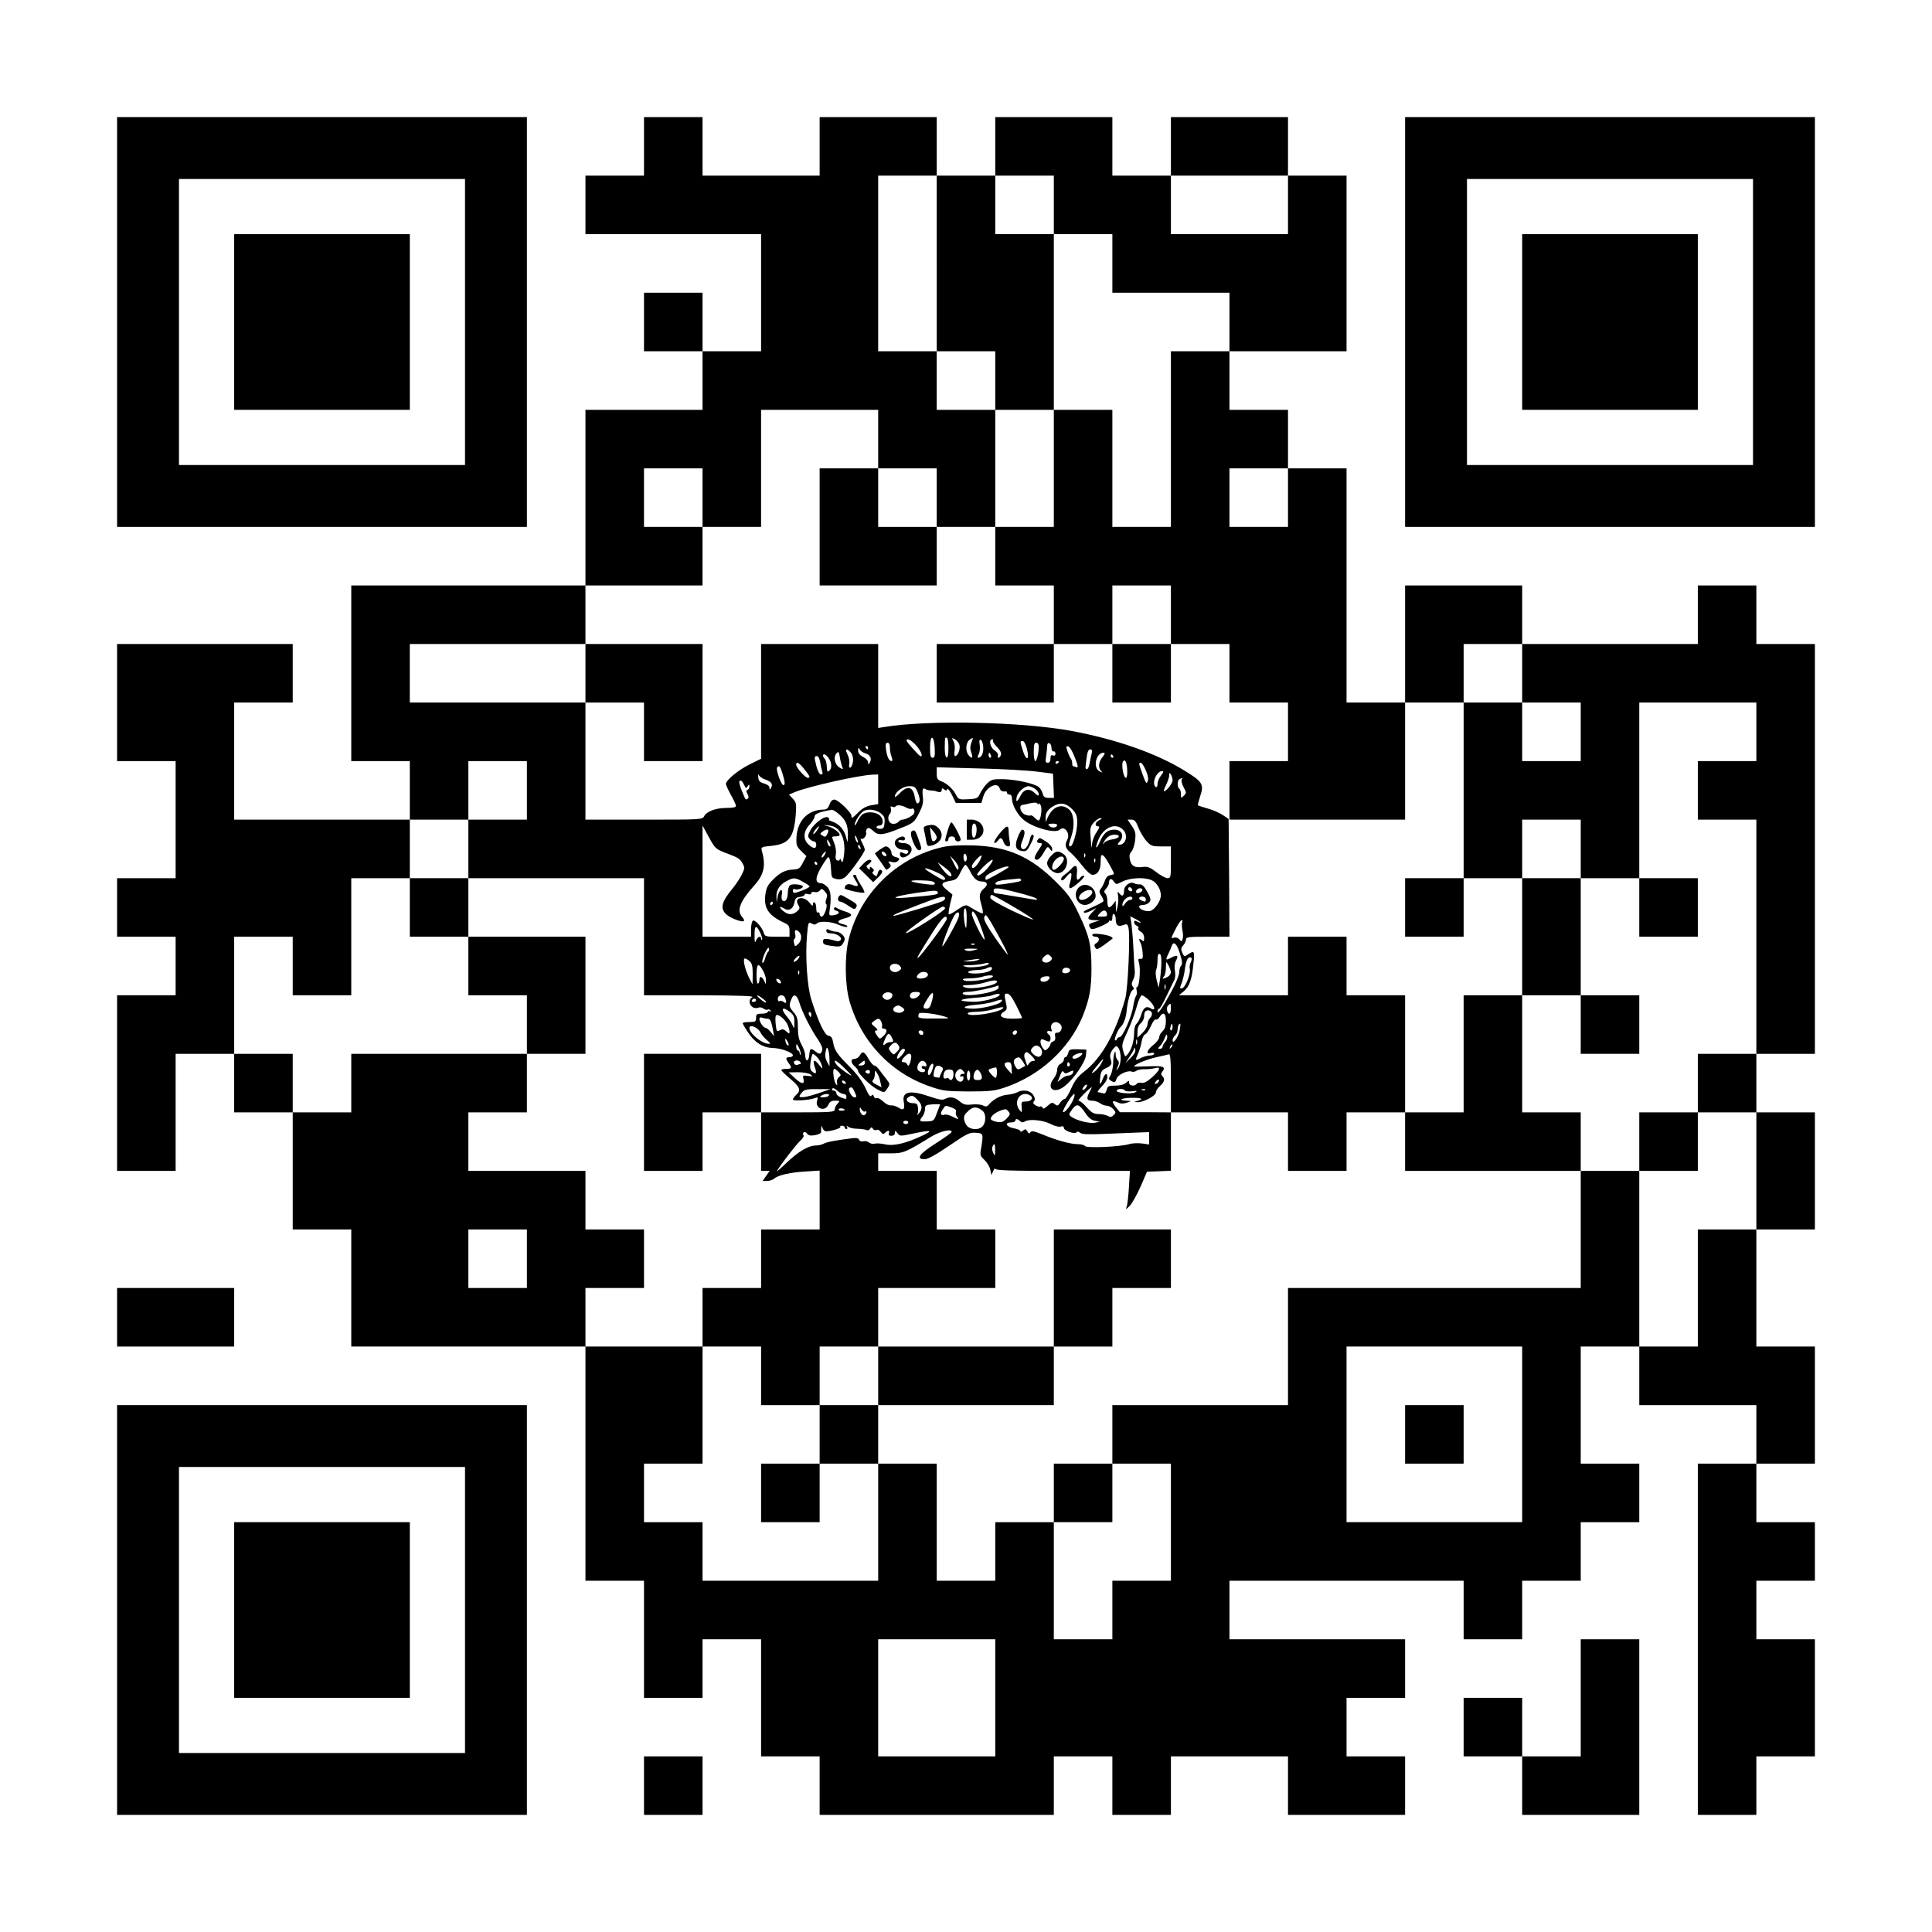 <?xml version="1.0" standalone="no"?>
<!DOCTYPE svg PUBLIC "-//W3C//DTD SVG 20010904//EN"
 "http://www.w3.org/TR/2001/REC-SVG-20010904/DTD/svg10.dtd">
<svg version="1.0" xmlns="http://www.w3.org/2000/svg"
 width="1155pt" height="1155pt" viewBox="0 0 1155 1155"
 preserveAspectRatio="xMidYMid meet">

<g transform="translate(0,1155) scale(0.1,-0.1)"
fill="#000000" stroke="none">
<path d="M700 9625 l0 -1225 1225 0 1225 0 0 1225 0 1225 -1225 0 -1225 0 0
-1225z m2080 0 l0 -855 -855 0 -855 0 0 855 0 855 855 0 855 0 0 -855z"/>
<path d="M1400 9625 l0 -525 525 0 525 0 0 525 0 525 -525 0 -525 0 0 -525z"/>
<path d="M3850 10675 l0 -175 -175 0 -175 0 0 -175 0 -175 525 0 525 0 0 -350
0 -350 -175 0 -175 0 0 175 0 175 -175 0 -175 0 0 -175 0 -175 175 0 175 0 0
-175 0 -175 -350 0 -350 0 0 -525 0 -525 -700 0 -700 0 0 -525 0 -525 175 0
175 0 0 -175 0 -175 -525 0 -525 0 0 350 0 350 175 0 175 0 0 175 0 175 -525
0 -525 0 0 -350 0 -350 175 0 175 0 0 -350 0 -350 -175 0 -175 0 0 -175 0
-175 175 0 175 0 0 -175 0 -175 -175 0 -175 0 0 -525 0 -525 175 0 175 0 0
350 0 350 175 0 175 0 0 -175 0 -175 175 0 175 0 0 -350 0 -350 175 0 175 0 0
-350 0 -350 700 0 700 0 0 -700 0 -700 175 0 175 0 0 -350 0 -350 175 0 175 0
0 175 0 175 175 0 175 0 0 -350 0 -350 175 0 175 0 0 -175 0 -175 700 0 700 0
0 175 0 175 175 0 175 0 0 -175 0 -175 175 0 175 0 0 175 0 175 350 0 350 0 0
-175 0 -175 350 0 350 0 0 175 0 175 -175 0 -175 0 0 175 0 175 175 0 175 0 0
175 0 175 -525 0 -525 0 0 175 0 175 700 0 700 0 0 -175 0 -175 175 0 175 0 0
175 0 175 175 0 175 0 0 175 0 175 175 0 175 0 0 175 0 175 -175 0 -175 0 0
350 0 350 175 0 175 0 0 -175 0 -175 350 0 350 0 0 -175 0 -175 -175 0 -175 0
0 -1050 0 -1050 175 0 175 0 0 175 0 175 175 0 175 0 0 350 0 350 -175 0 -175
0 0 175 0 175 175 0 175 0 0 175 0 175 -175 0 -175 0 0 175 0 175 175 0 175 0
0 350 0 350 -175 0 -175 0 0 350 0 350 175 0 175 0 0 350 0 350 -175 0 -175 0
0 175 0 175 175 0 175 0 0 1225 0 1225 -175 0 -175 0 0 175 0 175 -175 0 -175
0 0 -175 0 -175 -525 0 -525 0 0 175 0 175 -350 0 -350 0 0 -350 0 -350 -175
0 -175 0 0 700 0 700 -175 0 -175 0 0 175 0 175 -175 0 -175 0 0 175 0 175
350 0 350 0 0 525 0 525 -175 0 -175 0 0 175 0 175 -350 0 -350 0 0 -175 0
-175 -175 0 -175 0 0 175 0 175 -350 0 -350 0 0 -175 0 -175 -175 0 -175 0 0
175 0 175 -350 0 -350 0 0 -175 0 -175 -350 0 -350 0 0 175 0 175 -175 0 -175
0 0 -175z m1750 -700 l0 -525 175 0 175 0 0 -175 0 -175 175 0 175 0 0 525 0
525 -175 0 -175 0 0 175 0 175 175 0 175 0 0 -175 0 -175 175 0 175 0 0 -175
0 -175 350 0 350 0 0 -175 0 -175 -175 0 -175 0 0 -525 0 -525 -175 0 -175 0
0 350 0 350 -175 0 -175 0 0 -350 0 -350 -175 0 -175 0 0 -175 0 -175 175 0
175 0 0 -175 0 -175 175 0 175 0 0 175 0 175 175 0 175 0 0 -175 0 -175 175 0
175 0 0 -175 0 -175 175 0 175 0 0 -175 0 -175 -175 0 -175 0 0 -175 0 -175
525 0 525 0 0 350 0 350 175 0 175 0 0 175 0 175 175 0 175 0 0 -175 0 -175
175 0 175 0 0 -175 0 -175 -175 0 -175 0 0 175 0 175 -175 0 -175 0 0 -525 0
-525 175 0 175 0 0 175 0 175 175 0 175 0 0 -175 0 -175 175 0 175 0 0 525 0
525 350 0 350 0 0 -175 0 -175 -175 0 -175 0 0 -175 0 -175 175 0 175 0 0
-700 0 -700 -175 0 -175 0 0 -175 0 -175 175 0 175 0 0 -350 0 -350 -175 0
-175 0 0 -350 0 -350 -175 0 -175 0 0 525 0 525 -175 0 -175 0 0 -350 0 -350
-875 0 -875 0 0 -350 0 -350 -525 0 -525 0 0 -175 0 -175 175 0 175 0 0 -350
0 -350 -175 0 -175 0 0 -175 0 -175 -175 0 -175 0 0 350 0 350 -175 0 -175 0
0 -175 0 -175 -175 0 -175 0 0 350 0 350 -175 0 -175 0 0 -350 0 -350 -525 0
-525 0 0 175 0 175 -175 0 -175 0 0 175 0 175 175 0 175 0 0 350 0 350 -350 0
-350 0 0 175 0 175 175 0 175 0 0 175 0 175 -175 0 -175 0 0 175 0 175 -350 0
-350 0 0 175 0 175 175 0 175 0 0 175 0 175 -525 0 -525 0 0 -175 0 -175 -175
0 -175 0 0 175 0 175 -175 0 -175 0 0 350 0 350 175 0 175 0 0 -175 0 -175
175 0 175 0 0 350 0 350 175 0 175 0 0 175 0 175 175 0 175 0 0 175 0 175 175
0 175 0 0 -175 0 -175 -175 0 -175 0 0 -175 0 -175 525 0 525 0 0 -350 0 -350
333 0 c230 -1 327 -4 315 -11 -38 -22 -5 -79 36 -63 9 4 23 1 31 -6 8 -6 19
-9 24 -6 5 4 13 1 17 -5 4 -8 3 -9 -4 -5 -7 4 -12 2 -12 -3 0 -6 -16 -11 -35
-11 -31 0 -35 -3 -35 -25 0 -22 -4 -25 -40 -25 -22 0 -40 -3 -40 -7 0 -3 13
-27 30 -52 40 -62 89 -94 148 -96 51 -1 122 -27 122 -44 0 -6 -9 -11 -20 -11
-24 0 -25 -9 -5 -36 21 -28 18 -34 -15 -34 -16 0 -30 -3 -29 -7 0 -5 25 -28
54 -53 58 -49 65 -68 35 -95 -11 -10 -20 -23 -20 -28 0 -11 102 -4 134 9 15 6
17 4 11 -15 -15 -47 46 -71 67 -26 8 19 19 25 41 25 29 0 29 -1 14 -18 -10
-10 -17 -26 -17 -35 0 -15 -21 -17 -220 -17 l-220 0 0 -175 0 -175 26 0 25 0
-21 -30 -21 -30 27 0 c15 0 35 7 44 15 22 20 98 37 193 42 l77 5 0 -176 0
-176 -175 0 -175 0 0 -175 0 -175 -175 0 -175 0 0 -175 0 -175 175 0 175 0 0
-175 0 -175 175 0 175 0 0 175 0 175 175 0 175 0 0 175 0 175 350 0 350 0 0
175 0 175 -175 0 -175 0 0 175 0 175 -175 0 -175 0 0 53 0 52 73 0 c77 0 92 6
241 98 55 34 127 51 125 30 0 -5 -43 -35 -94 -68 -100 -63 -122 -95 -67 -95
19 0 68 27 147 81 106 72 121 80 159 77 45 -3 46 -5 31 -95 -7 -37 -5 -44 20
-67 15 -14 31 -40 35 -58 l7 -33 11 25 c6 14 11 19 11 13 1 -10 88 -13 404
-13 l402 0 -6 -97 c-3 -54 -9 -107 -14 -118 -7 -17 -4 -16 18 5 14 14 43 66
65 115 l39 90 72 3 71 3 0 174 0 175 -152 1 -153 0 -24 30 c-27 35 -24 44 12
28 18 -8 33 -8 54 -1 28 10 28 10 3 11 -59 3 -42 16 22 18 65 1 81 -8 33 -20
-17 -4 -16 -5 4 -6 36 -2 111 38 111 58 0 10 11 27 25 39 27 24 31 42 13 60
-8 8 -8 15 1 26 23 28 3 36 -84 31 -47 -2 -85 -2 -85 0 0 11 81 44 135 55 33
7 65 15 72 17 10 4 13 -32 13 -171 l0 -176 350 0 350 0 0 -175 0 -175 175 0
175 0 0 175 0 175 175 0 175 0 0 350 0 350 -175 0 -175 0 0 175 0 175 -175 0
-175 0 0 -175 0 -175 -326 0 -326 0 29 24 c34 28 49 72 58 169 8 71 4 77 -33
51 -21 -14 -23 -14 -34 10 -9 21 -8 29 5 44 10 10 17 26 17 35 0 15 15 17 130
17 l130 0 -2 352 -3 352 -34 23 c-19 13 -60 31 -90 39 -31 9 -58 18 -60 20 -1
1 5 26 14 54 24 71 14 87 -92 152 -170 105 -412 189 -681 239 -296 54 -850 66
-1114 23 l-38 -6 0 251 0 251 -350 0 -350 0 0 -343 0 -343 -65 -32 c-70 -34
-145 -96 -145 -118 0 -8 14 -38 30 -67 17 -30 30 -59 30 -65 0 -8 -20 -12 -55
-12 -65 0 -119 -20 -135 -49 -11 -21 -16 -21 -360 -21 l-350 0 0 350 0 350
-525 0 -525 0 0 175 0 175 525 0 525 0 0 175 0 175 350 0 350 0 0 175 0 175
-175 0 -175 0 0 175 0 175 175 0 175 0 0 -175 0 -175 175 0 175 0 0 350 0 350
350 0 350 0 0 -175 0 -175 175 0 175 0 0 -175 0 -175 175 0 175 0 0 350 0 350
-175 0 -175 0 0 175 0 175 -175 0 -175 0 0 525 0 525 175 0 175 0 0 -525z
m2100 350 l0 -175 -350 0 -350 0 0 175 0 175 350 0 350 0 0 -175z m0 -1750 l0
-175 -175 0 -175 0 0 175 0 175 175 0 175 0 0 -175z m-2112 -1498 c2 -46 0
-57 -13 -57 -12 0 -15 13 -15 61 0 81 24 77 28 -4z m82 2 c0 -41 -4 -59 -11
-57 -7 2 -11 25 -11 56 1 65 0 62 12 62 6 0 10 -27 10 -61z m66 17 c6 -25 -10
-66 -26 -66 -5 0 -6 15 -3 34 3 18 0 43 -7 55 -11 21 -10 22 9 11 11 -6 23
-21 27 -34z m71 14 c-8 -22 -8 -38 0 -60 12 -32 3 -40 -17 -14 -20 23 -16 75
5 90 25 18 25 18 12 -16z m-330 -16 c18 -20 33 -46 33 -57 0 -16 -9 -11 -45
29 -25 27 -45 52 -45 56 0 18 26 5 57 -28z m401 -8 c3 -36 -10 -66 -30 -66 -5
0 -4 10 3 21 6 12 9 37 6 56 -4 24 -2 33 6 30 7 -2 13 -20 15 -41z m58 37 c-3
-4 7 -21 24 -38 20 -21 28 -37 24 -48 -3 -9 -10 -17 -15 -17 -4 0 -6 6 -3 14
3 7 -6 21 -20 30 -27 17 -37 66 -14 66 6 0 8 -3 4 -7z m203 -49 c17 -66 -2
-79 -23 -15 -19 60 -19 61 -2 61 8 0 18 -19 25 -46z m-819 7 c0 -16 4 -41 10
-55 5 -14 6 -26 1 -26 -16 0 -28 25 -34 68 -4 32 -2 42 9 42 9 0 14 -11 14
-29z m890 5 c0 -38 -12 -86 -21 -86 -5 0 -9 25 -9 55 0 42 3 55 15 55 9 0 15
-9 15 -24z m76 -7 c0 -13 6 -23 12 -21 7 1 12 -5 12 -14 0 -10 -6 -14 -15 -10
-11 4 -15 -1 -15 -19 0 -16 -6 -25 -16 -25 -14 0 -15 7 -10 38 3 20 6 48 6 60
0 32 25 23 26 -9z m-1096 1 c0 -5 -2 -10 -4 -10 -3 0 -8 5 -11 10 -3 6 -1 10
4 10 6 0 11 -4 11 -10z m1236 -59 c20 -52 21 -62 8 -57 -9 3 -18 6 -20 6 -2 0
-4 8 -4 18 0 10 -4 22 -9 28 -4 5 -13 24 -19 42 -10 29 -9 33 4 30 9 -2 26
-30 40 -67z m-1252 25 c28 -7 40 -31 26 -54 -9 -16 -9 -16 -10 0 0 10 -13 24
-30 33 -20 10 -30 23 -30 38 1 19 2 20 10 6 5 -9 21 -19 34 -23z m-90 8 c16
-16 21 -50 10 -78 -10 -25 -22 -19 -17 8 3 14 -2 39 -10 55 -17 33 -8 41 17
15z m1443 -6 c-3 -13 -9 -40 -13 -61 -3 -21 -11 -36 -16 -35 -11 4 -11 0 -2
66 4 36 11 52 21 52 11 0 14 -7 10 -22z m-1492 -82 c7 -16 5 -17 -12 -7 -33
17 -44 66 -20 90 10 10 13 5 18 -26 3 -21 10 -46 14 -57z m889 69 c3 -8 1 -15
-4 -15 -6 0 -10 7 -10 15 0 8 2 15 4 15 2 0 6 -7 10 -15z m667 -11 c-24 -30
-27 -64 -8 -83 10 -11 8 -11 -10 -2 -41 21 -21 111 24 111 11 0 9 -7 -6 -26z
m-1637 -6 c19 -27 21 -62 3 -76 -10 -9 -13 -4 -14 24 -1 20 -6 41 -12 47 -6 6
-11 15 -11 19 0 16 19 8 34 -14z m1701 12 c3 -5 1 -10 -4 -10 -6 0 -11 5 -11
10 0 6 2 10 4 10 3 0 8 -4 11 -10z m-1751 -39 c3 -22 9 -46 12 -55 4 -10 1
-16 -8 -16 -8 0 -19 19 -26 45 -15 58 -15 65 2 65 8 0 16 -16 20 -39z m1835
-53 c1 -21 -3 -38 -8 -38 -15 0 -29 83 -17 98 13 18 24 -8 25 -60z m-409 58
c0 -3 -4 -8 -10 -11 -5 -3 -10 -1 -10 4 0 6 5 11 10 11 6 0 10 -2 10 -4z
m-1521 -45 c34 -42 37 -51 20 -51 -15 0 -69 61 -69 78 0 22 18 13 49 -27z
m2041 -6 c13 -30 17 -52 11 -66 -6 -18 -11 -12 -29 38 -25 69 -26 73 -12 73 6
0 19 -20 30 -45z m-2169 -30 c12 -40 13 -55 4 -59 -13 -4 -48 91 -39 106 11
17 20 6 35 -47z m1519 22 l95 -12 3 -72 3 -73 -30 0 c-24 0 -32 5 -37 24 -3
14 -13 31 -23 40 -23 21 -134 46 -215 48 -57 1 -69 -2 -92 -23 -14 -13 -33
-40 -43 -59 -15 -33 -19 -35 -73 -38 -54 -3 -58 -1 -72 25 -18 36 -54 69 -88
82 -24 9 -28 16 -28 47 l0 37 253 -7 c138 -3 295 -12 347 -19z m741 -23 c-12
-15 -21 -38 -21 -51 0 -14 -4 -21 -10 -18 -28 17 3 95 37 95 11 0 9 -7 -6 -26z
m-2366 -24 c36 -12 48 -29 34 -51 -7 -12 -9 -11 -9 2 0 10 -13 20 -32 25 -27
8 -33 15 -35 39 -1 17 1 22 3 13 3 -9 20 -22 39 -28z m2435 -4 c0 -19 -36 -66
-51 -66 -4 0 2 17 12 37 10 21 19 46 19 58 0 16 2 17 10 5 5 -8 10 -24 10 -34z
m-1760 -55 l0 -88 -41 -7 c-29 -5 -53 -18 -76 -41 -39 -39 -43 -41 -43 -22 0
20 -80 97 -102 97 -12 0 -23 -11 -29 -30 -9 -23 -17 -30 -37 -30 -90 -1 -153
-64 -160 -160 -3 -51 -1 -58 27 -87 l32 -31 -21 -39 c-17 -34 -26 -40 -54 -41
-50 -2 -81 -17 -125 -61 -31 -31 -40 -49 -45 -87 -12 -81 18 -126 107 -168 32
-15 37 -21 37 -51 l0 -35 -74 0 c-68 0 -74 2 -80 23 -9 32 -52 81 -65 73 -6
-4 -11 -27 -11 -52 l0 -44 -145 0 -145 0 0 333 0 332 38 -70 c36 -66 41 -71
98 -93 80 -30 87 -35 104 -65 13 -23 12 -30 -4 -63 -10 -21 -35 -59 -55 -84
-68 -81 -78 -121 -38 -157 24 -22 95 -49 104 -39 4 3 -1 14 -10 24 -34 38 -14
92 70 186 61 67 73 121 47 212 -5 19 0 22 55 27 107 11 136 48 148 182 5 70 4
77 -17 100 l-23 25 36 15 c79 33 387 102 465 104 l32 1 0 -89z m1814 58 c-3
-6 2 -26 12 -45 17 -32 18 -35 1 -51 -16 -16 -17 -16 -17 9 0 15 -4 30 -10 33
-14 9 -12 52 3 58 18 8 19 8 11 -4z m-2606 -49 c1 -2 7 2 12 10 8 13 10 12 10
-2 0 -9 -5 -18 -11 -20 -9 -3 -9 -9 0 -25 8 -15 8 -24 0 -28 -12 -8 -10 -12
-36 52 -14 36 -17 53 -9 56 6 2 15 -5 20 -17 6 -11 12 -23 14 -26z m1518 -2
c5 -16 16 -22 37 -19 4 0 7 -3 7 -9 0 -5 7 -10 15 -10 9 0 15 -9 15 -25 0 -38
35 -100 73 -129 62 -48 189 -80 213 -56 27 27 64 -22 45 -59 -17 -32 -13 -51
17 -76 16 -13 48 -49 72 -80 24 -31 50 -55 61 -55 30 0 49 28 49 76 0 48 5 53
27 27 14 -19 53 -89 53 -97 0 -2 -10 -6 -22 -8 -15 -2 -26 -13 -33 -34 -6 -17
-16 -38 -24 -47 -11 -14 -11 -21 3 -42 9 -14 15 -29 12 -33 -3 -5 -29 -19 -58
-32 -64 -29 -63 -29 -56 -36 4 -3 21 2 40 11 l33 17 -28 -29 c-31 -33 -27 -43
17 -44 l31 -1 -32 -10 c-35 -11 -38 -15 -25 -36 7 -10 20 -8 60 9 29 12 52 26
52 31 0 5 5 6 10 3 6 -4 10 5 10 20 0 15 4 24 10 20 6 -3 10 -16 10 -28 0 -38
13 -49 43 -38 24 9 27 8 33 -14 12 -47 -3 -367 -19 -425 -58 -208 -140 -354
-244 -435 -39 -30 -58 -55 -79 -102 -15 -35 -33 -63 -39 -63 -7 0 -19 -10 -27
-22 -13 -20 -17 -21 -32 -9 -14 12 -20 11 -43 -10 -18 -17 -27 -20 -30 -11 -3
6 -9 10 -13 7 -5 -3 -18 0 -29 7 -15 9 -17 16 -9 25 7 9 6 20 -6 38 -18 27
-61 34 -97 14 -11 -6 -38 -12 -60 -14 -39 -4 -82 -28 -108 -59 -10 -12 -18
-13 -34 -5 -11 6 -41 9 -66 6 -38 -4 -50 -1 -74 19 -31 26 -57 30 -88 14 -14
-8 -37 -4 -92 15 -116 40 -166 30 -154 -32 8 -44 -1 -55 -31 -35 -14 9 -35 15
-45 14 -11 -2 -32 8 -47 23 -16 15 -33 24 -39 20 -6 -3 -14 1 -17 10 -5 13 -9
14 -15 4 -5 -9 -17 5 -35 46 -18 39 -49 82 -91 124 -78 78 -95 102 -102 149
-5 28 -12 38 -28 40 -23 3 -60 81 -103 217 -25 80 -37 263 -25 389 6 72 8 75
27 65 14 -8 23 -8 31 0 17 17 88 13 134 -9 24 -10 45 -15 48 -10 3 5 -8 11
-25 15 -41 9 -38 22 10 35 50 13 51 25 3 41 -21 6 -43 16 -50 21 -7 5 -14 5
-17 -1 -4 -5 3 -13 15 -16 25 -8 14 -22 -21 -27 -20 -2 -24 1 -22 17 13 85 10
127 -10 151 -12 13 -30 24 -39 24 -41 0 -36 39 12 115 31 48 33 49 40 25 4
-14 7 -44 8 -67 1 -37 4 -42 31 -48 20 -4 36 -1 52 11 26 19 118 148 118 164
0 6 -7 25 -16 42 -9 16 -11 28 -6 24 13 -8 35 20 30 36 -3 7 0 18 6 24 7 8 17
4 36 -13 30 -29 56 -27 156 13 86 33 90 37 121 98 19 38 24 60 20 92 -5 46 -1
58 17 46 6 -4 22 -8 36 -8 14 -1 25 -3 25 -4 0 -1 8 -3 18 -5 10 -2 17 3 17
12 0 12 3 13 14 4 11 -9 15 -9 19 1 2 7 15 -8 28 -34 l23 -48 76 0 77 0 12 40
c16 55 84 89 97 48z m-490 -24 c16 -38 16 -64 -1 -67 -5 -1 -12 15 -16 37 -10
63 -43 73 -89 25 -16 -18 -30 -27 -30 -20 0 26 49 61 85 61 32 0 38 -4 51 -36z
m702 20 c12 -8 22 -22 22 -31 0 -13 -5 -12 -24 6 -32 31 -65 24 -85 -16 -19
-39 -30 -43 -23 -8 5 28 46 65 71 65 9 0 27 -7 39 -16z m22 -89 c0 6 5 2 11
-8 9 -16 5 -69 -8 -90 -3 -5 -14 1 -25 12 -10 12 -23 19 -28 16 -5 -3 -20 0
-34 6 -27 13 -37 55 -13 57 6 1 28 5 47 10 23 5 38 5 42 -2 5 -7 8 -7 8 -1z
m203 -36 c22 -23 27 -39 27 -77 0 -52 -26 -142 -41 -142 -12 0 -11 9 7 64 21
62 14 134 -16 158 -45 37 -97 16 -127 -50 l-11 -27 -1 26 c-1 31 15 53 54 74
39 20 73 12 108 -26z m-995 13 c12 -7 27 -10 32 -7 12 7 21 -10 15 -27 -6 -14
-50 -38 -71 -38 -6 0 -17 -6 -23 -13 -6 -8 -21 -13 -33 -12 -26 2 -37 38 -18
60 7 8 9 22 6 31 -4 12 -2 15 9 11 8 -4 17 -2 19 2 7 11 37 8 64 -7z m-410
-33 c46 -36 62 -69 61 -129 -1 -50 -2 -52 -9 -21 -11 48 -41 84 -81 98 -19 7
-30 12 -24 12 5 1 4 6 -3 13 -16 16 -82 -30 -107 -75 -16 -30 -17 -38 -6 -51
8 -9 20 -16 27 -16 8 0 14 -9 14 -20 0 -26 -18 -25 -47 2 -33 31 -31 78 7 118
17 18 30 40 30 49 0 16 32 28 103 40 5 0 21 -8 35 -20z m256 0 c22 -17 27 -28
24 -58 -2 -30 -7 -36 -25 -36 -13 0 -23 4 -23 10 0 5 8 10 18 10 25 0 26 38 2
60 -25 23 -81 25 -106 5 -9 -8 -23 -28 -30 -45 -7 -16 -13 -23 -14 -15 0 18
26 59 48 78 24 19 76 14 106 -9z m1309 -41 c-26 -12 -31 -38 -8 -38 11 0 8 -9
-10 -36 -15 -22 -26 -53 -27 -78 -1 -24 -4 -10 -7 34 -6 69 -4 77 18 103 14
15 32 27 40 26 11 0 9 -4 -6 -11z m232 -44 c10 -25 31 -61 47 -80 28 -31 35
-34 89 -34 l59 0 0 -95 c0 -88 -1 -95 -20 -95 -11 0 -41 16 -67 36 -39 30 -53
35 -83 31 -47 -6 -67 6 -75 44 -5 21 -2 36 9 48 9 10 19 40 22 67 5 42 2 55
-20 87 l-25 37 23 0 c18 0 27 -9 41 -46z m-485 14 c0 -16 -31 -21 -45 -7 -12
12 -10 14 15 15 17 1 30 -3 30 -8z m-1303 -35 c27 -33 37 -90 28 -151 -6 -37
-9 -43 -16 -27 -4 11 -8 15 -8 8 -1 -7 -7 -10 -15 -7 -10 4 -13 15 -9 38 3 18
-2 48 -11 69 -15 37 -15 37 10 37 13 0 24 4 24 8 0 16 -39 44 -72 53 -31 8
-31 8 7 4 28 -3 47 -12 62 -32z m-133 2 c-9 -14 -19 -23 -22 -20 -5 4 26 45
35 45 2 0 -4 -11 -13 -25z m1835 -1 c26 -33 9 -84 -27 -84 -13 0 -13 2 1 18
31 34 14 72 -31 72 -39 0 -63 -19 -84 -67 -24 -55 -35 -51 -12 6 32 79 111
108 153 55z m-1772 -18 c-9 -19 -14 -22 -29 -12 -17 10 -17 12 -1 24 29 21 43
16 30 -12z m182 -51 c0 -5 -4 -3 -9 5 -5 8 -9 22 -9 30 0 16 17 -16 18 -35z
m1559 33 c-3 -7 -20 -14 -38 -16 -19 -2 -40 -11 -48 -20 -9 -12 -11 -12 -6 -2
16 33 39 50 66 50 19 0 28 -4 26 -12z m-1728 -38 c6 -11 7 -20 2 -20 -6 0 -12
9 -15 20 -3 11 -3 20 -1 20 2 0 8 -9 14 -20z m184 -26 c3 -8 2 -12 -4 -9 -6 3
-10 10 -10 16 0 14 7 11 14 -7z m-214 -45 c-7 -11 -14 -18 -17 -15 -3 3 0 12
7 21 18 21 23 19 10 -6z m1557 -11 c-3 -8 -6 -5 -6 6 -1 11 2 17 5 13 3 -3 4
-12 1 -19z m60 -30 c-3 -8 -6 -5 -6 6 -1 11 2 17 5 13 3 -3 4 -12 1 -19z
m-1662 -8 c3 -5 1 -10 -4 -10 -6 0 -11 5 -11 10 0 6 2 10 4 10 3 0 8 -4 11
-10z m-84 -112 c22 -12 39 -24 39 -27 0 -7 -40 -25 -77 -36 -17 -5 -23 -2 -23
10 0 9 5 13 10 10 12 -8 50 3 50 15 0 12 -63 19 -77 8 -7 -6 -13 -25 -13 -42
0 -38 -14 -61 -30 -51 -7 5 -10 19 -6 37 4 21 2 28 -7 26 -6 -3 -15 -20 -18
-39 l-6 -34 -1 35 c-2 40 20 72 63 94 39 21 50 20 96 -6z m1910 2 c44 23 133
27 174 8 30 -13 55 -55 55 -90 0 -34 -36 -87 -64 -94 -25 -6 -66 10 -66 26 0
6 11 10 24 10 13 0 29 7 37 16 11 13 9 23 -12 62 -18 33 -31 46 -44 45 -11 -1
-27 2 -36 7 -22 12 -59 -15 -59 -44 0 -32 -11 -39 -27 -18 -13 15 -13 14 -9
-13 3 -16 2 -46 -3 -65 l-9 -35 -1 35 -1 35 -18 -23 c-21 -27 -32 -20 -32 23
0 17 -5 36 -12 43 -9 9 -8 16 5 30 9 10 17 25 17 34 0 26 14 30 28 9 14 -20
14 -20 53 -1z m56 -56 c-9 -9 -28 6 -21 18 4 6 10 6 17 -1 6 -6 8 -13 4 -17z
m-1827 -48 c-5 -14 -6 -28 -1 -30 12 -8 -12 -76 -26 -76 -7 0 -13 7 -13 16 0
8 -4 12 -10 9 -6 -4 -10 6 -10 24 0 16 -4 33 -10 36 -5 3 -10 -1 -10 -11 0
-13 -5 -10 -21 10 -34 43 -95 31 -67 -13 10 -17 10 -23 -2 -35 -27 -26 -55
-28 -84 -5 -31 24 -29 37 3 17 28 -17 54 -1 61 38 4 23 11 30 33 32 15 2 27 8
27 13 0 6 9 7 20 4 12 -4 20 -2 20 5 0 7 8 10 20 7 10 -3 25 1 31 9 10 13 15
12 30 -5 15 -16 17 -25 9 -45z m1890 54 c0 -12 -28 -25 -36 -17 -9 9 6 27 22
27 8 0 14 -5 14 -10z m-60 -50 c0 -5 -6 -10 -14 -10 -8 0 -22 -10 -30 -22 -13
-18 -16 -19 -16 -6 0 9 7 24 16 32 17 18 44 21 44 6z m80 -5 c0 -17 -2 -18
-24 -9 -23 9 -20 24 4 24 11 0 20 -7 20 -15z m-2230 -25 c0 -5 -5 -10 -11 -10
-5 0 -7 5 -4 10 3 6 8 10 11 10 2 0 4 -4 4 -10z m1998 -63 c3 -13 -4 -17 -29
-17 -32 0 -32 0 -14 20 21 23 38 22 43 -3z m202 -53 c0 -2 -9 0 -20 6 -16 8
-20 8 -20 -4 0 -7 7 -17 16 -20 8 -3 13 -10 9 -15 -3 -6 4 -15 15 -21 12 -6
20 -21 20 -37 0 -21 -2 -24 -15 -13 -17 14 -19 7 -6 -18 5 -9 10 -35 12 -57 3
-33 0 -39 -13 -37 -14 2 -15 -2 -8 -28 10 -35 1 -140 -12 -140 -5 0 -6 -9 -3
-20 4 -12 2 -26 -3 -33 -5 -7 -13 -34 -17 -61 -8 -61 -63 -186 -81 -186 -7 0
-14 -6 -17 -12 -2 -7 -7 -10 -11 -6 -7 6 19 67 33 78 16 13 33 56 36 94 6 61
22 118 36 127 10 6 10 11 1 21 -8 11 -8 20 2 40 8 14 12 38 10 54 -2 16 -6 76
-8 134 -3 58 -9 125 -12 148 l-7 44 32 -16 c17 -9 31 -19 31 -22z m247 2 c-3
-7 -2 -29 2 -48 4 -18 5 -42 1 -52 -5 -16 -7 -17 -19 -2 -9 10 -21 14 -33 10
-18 -5 -18 -4 3 38 22 45 38 68 46 68 3 0 3 -6 0 -14z m-2522 -62 c9 -20 14
-38 11 -41 -3 -4 -6 -1 -6 5 0 20 -20 13 -30 -10 -7 -18 -9 -12 -9 30 -1 61
10 66 34 16z m233 4 c18 -18 15 -53 -7 -72 -17 -16 -19 -16 -24 6 -4 13 -2 24
3 26 6 2 7 15 4 28 -7 26 5 31 24 12z m2276 -129 c14 -45 16 -63 7 -72 -6 -6
-11 -24 -11 -39 0 -16 -19 -64 -42 -106 -57 -106 -88 -151 -88 -129 0 9 4 17
10 17 5 0 25 35 45 78 20 42 41 85 46 95 5 10 7 34 3 53 -4 22 -2 45 6 60 17
32 9 38 -26 20 -35 -19 -38 -16 -20 20 8 16 17 37 20 47 11 35 32 16 50 -44z
m-2461 12 c-5 -3 -14 -22 -19 -41 -5 -19 -13 -30 -16 -25 -4 6 3 31 14 55 12
27 22 39 25 31 3 -7 1 -16 -4 -20z m2350 -72 c-1 -30 -5 -74 -9 -99 l-7 -45
-12 45 c-6 25 -8 53 -3 62 4 9 8 35 8 58 0 29 4 40 13 37 8 -2 11 -22 10 -58z
m-2173 26 c-7 -8 -17 -15 -23 -15 -5 0 -2 9 8 20 21 23 35 19 15 -5z m2349
-17 c-6 -11 -9 -29 -6 -39 7 -28 -26 -113 -46 -117 -15 -3 -15 0 -3 30 7 18
17 58 20 88 7 52 20 75 38 64 4 -3 3 -14 -3 -26z m-2637 5 c14 -12 18 -30 18
-77 l-1 -61 -19 36 c-25 48 -42 119 -27 119 6 0 19 -7 29 -17z m2518 -65 c0
-10 -9 -22 -19 -28 -26 -14 -38 -13 -23 2 7 7 12 30 12 53 1 40 1 40 15 15 8
-14 14 -33 15 -42z m-2434 1 c8 -16 14 -38 13 -51 l0 -23 -11 23 c-14 27 -28
29 -28 2 0 -11 -4 -20 -10 -20 -5 0 -8 27 -7 59 1 65 13 67 43 10z m211 -11
c-3 -8 -6 -5 -6 6 -1 11 2 17 5 13 3 -3 4 -12 1 -19z m-109 -47 c3 -8 -1 -12
-9 -9 -7 2 -15 10 -17 17 -3 8 1 12 9 9 7 -2 15 -10 17 -17z m2299 -43 c-3 -7
-5 -2 -5 12 0 14 2 19 5 13 2 -7 2 -19 0 -25z m-2407 -58 c14 -10 23 -21 20
-23 -3 -3 -18 6 -33 19 -33 28 -23 32 13 4z m134 4 c10 -27 7 -37 -9 -24 -8 6
-19 9 -25 5 -6 -3 -10 3 -10 14 0 25 35 29 44 5z m85 -28 c15 -53 70 -162 112
-222 20 -30 28 -51 24 -64 -8 -24 -15 -25 -41 -5 -28 21 -32 19 -36 -22 -3
-41 -23 -43 -24 -3 0 14 -10 43 -22 65 -16 29 -22 57 -22 102 0 51 -4 66 -25
91 -28 33 -29 40 -15 76 14 39 34 31 49 -18z m2090 15 c35 -33 44 -69 12 -50
-27 18 -46 6 -59 -39 -7 -22 -19 -45 -27 -52 -9 -7 -15 -29 -15 -55 0 -49 -16
-102 -39 -128 -14 -17 -16 -16 -26 20 -10 35 -8 45 26 118 20 44 45 110 55
148 10 37 24 67 30 67 7 0 26 -13 43 -29z m-2349 -1 c0 -5 -7 -10 -16 -10 -8
0 -12 5 -9 10 3 6 10 10 16 10 5 0 9 -4 9 -10z m2480 -50 c0 -16 -4 -30 -9
-30 -14 0 -20 37 -8 49 16 16 17 14 17 -19z m-2276 -21 c21 -16 26 -29 25 -62
0 -37 -1 -39 -10 -18 -5 13 -20 37 -34 53 -41 48 -29 65 19 27z m2162 -4 c3
-8 -1 -22 -10 -30 -9 -9 -16 -27 -16 -39 0 -12 -13 -35 -30 -51 l-30 -29 0 35
c0 22 7 41 20 52 11 9 20 27 20 40 0 13 3 27 7 30 11 12 33 8 39 -8z m-2036
-10 c0 -8 -2 -15 -4 -15 -2 0 -6 7 -10 15 -3 8 -1 15 4 15 6 0 10 -7 10 -15z
m-144 -56 c7 -15 14 -36 14 -45 0 -16 -1 -16 -19 0 -15 14 -24 15 -39 7 -18
-10 -20 -7 -24 32 -3 23 -3 47 0 54 6 18 49 -13 68 -48z m2264 18 c0 -31 -6
-49 -20 -62 -11 -10 -20 -26 -20 -36 0 -10 -16 -31 -35 -46 -39 -31 -47 -58
-15 -48 11 4 20 2 20 -4 0 -6 -11 -11 -25 -11 -15 0 -39 -7 -55 -15 -34 -18
-35 -17 -16 27 8 18 18 50 21 71 3 21 13 41 22 44 8 3 23 26 34 50 10 24 23
42 29 38 5 -3 15 3 22 15 22 34 38 24 38 -23z m-2381 13 c14 0 21 -13 29 -52
l10 -53 -20 25 c-11 14 -25 25 -30 25 -13 0 -38 35 -38 53 0 9 6 12 16 8 9 -3
24 -6 33 -6z m2421 -50 c0 -11 -4 -20 -9 -20 -5 0 -7 9 -4 20 3 11 7 20 9 20
2 0 4 -9 4 -20z m43 -17 c-6 -40 -43 -93 -43 -61 0 8 7 21 15 28 8 7 15 22 15
35 0 19 7 35 16 35 2 0 0 -17 -3 -37z m-2508 -13 c8 -16 27 -38 41 -49 20 -16
23 -21 10 -21 -41 0 -116 62 -116 95 0 23 50 4 65 -25z m2421 -59 c-9 -10 -16
-23 -16 -29 0 -7 -7 -12 -16 -12 -14 0 -13 2 1 17 10 9 22 31 28 47 9 24 12
27 15 13 2 -10 -3 -26 -12 -36z m-2256 -1 c6 -11 7 -20 2 -20 -6 0 -12 9 -15
20 -3 11 -3 20 -1 20 2 0 8 -9 14 -20z m2087 -12 c-3 -7 -5 -2 -5 12 0 14 2
19 5 13 2 -7 2 -19 0 -25z m-2011 -61 c-2 -7 -5 -4 -5 6 -1 9 -5 17 -11 17 -5
0 -10 10 -10 23 1 21 2 20 16 -6 8 -16 13 -34 10 -40z m2215 40 c-10 -9 -11
-8 -5 6 3 10 9 15 12 12 3 -3 0 -11 -7 -18z m-301 -62 c0 -23 -7 -50 -15 -61
-14 -18 -14 -17 -3 9 9 21 9 30 0 39 -7 7 -12 21 -12 32 0 45 -15 1 -15 -47
-1 -29 -8 -62 -16 -75 -12 -20 -12 -24 1 -32 22 -14 28 -12 35 11 8 24 66 52
90 43 8 -4 21 -1 28 4 7 6 28 10 47 10 19 -1 47 2 63 6 40 12 34 -10 -15 -54
-31 -27 -49 -37 -64 -33 -12 2 -25 0 -28 -6 -11 -17 -46 -13 -46 6 0 15 -1 15
-18 0 -12 -11 -36 -17 -64 -17 -41 0 -47 -3 -52 -26 -5 -18 -12 -24 -22 -20
-9 3 -22 6 -29 6 -7 0 2 15 21 34 19 19 34 43 34 55 0 31 -14 26 -28 -11 -15
-40 -21 -34 -14 15 3 30 11 41 31 50 34 15 41 26 32 51 -9 25 -4 44 17 69 16
17 17 17 29 1 7 -10 13 -36 13 -59z m-1741 -10 l0 -40 -15 28 c-10 19 -13 39
-8 60 6 28 8 30 15 12 4 -11 8 -38 8 -60z m1801 11 l-32 -31 26 39 c14 21 27
44 27 50 1 6 3 3 6 -8 3 -12 -6 -30 -27 -50z m-1873 2 c11 -13 23 -34 26 -48
6 -23 5 -23 -17 5 -29 36 -40 30 -25 -14 13 -37 9 -46 -14 -28 -14 10 -16 21
-11 60 4 26 10 47 14 47 3 0 16 -10 27 -22z m203 -107 c0 -6 -53 30 -77 52
-13 11 -23 27 -23 34 0 8 22 -7 50 -34 27 -26 50 -50 50 -52z m1492 68 c-10
-18 -29 -39 -42 -48 -20 -13 -17 -6 14 32 45 55 52 59 28 16z m-1797 11 c3 -5
4 -10 1 -10 -2 0 -11 -3 -19 -6 -8 -3 -17 2 -20 10 -7 18 27 23 38 6z m229
-59 c15 -17 15 -19 1 -31 -10 -8 -14 -22 -11 -33 3 -14 2 -17 -5 -10 -14 14
-24 93 -12 93 6 0 17 -8 27 -19z m-169 -14 c16 -13 15 -13 -15 -9 -30 4 -32 3
-27 -17 9 -35 -10 -34 -50 3 l-38 35 56 1 c31 0 63 -6 74 -13z m2080 -46 c-3
-6 -11 -11 -17 -11 -6 0 -6 6 2 15 14 17 26 13 15 -4z m-1870 -1 c3 -5 2 -10
-4 -10 -5 0 -13 5 -16 10 -3 6 -2 10 4 10 5 0 13 -4 16 -10z m1435 -35 c-7 -9
-15 -13 -18 -10 -3 2 1 11 8 20 7 9 15 13 18 10 3 -2 -1 -11 -8 -20z m-1447
-35 c9 0 17 -7 17 -15 0 -18 -1 -18 -34 -5 -14 5 -26 16 -26 25 0 8 -7 15 -16
15 -8 0 -12 5 -9 11 5 7 15 3 29 -10 12 -12 30 -21 39 -21z m65 15 c15 -33 15
-35 -1 -35 -15 0 -39 44 -30 54 12 11 20 6 31 -19z m1406 -2 c-21 -41 -17 -53
14 -53 16 0 37 -7 48 -15 10 -8 28 -15 40 -15 11 0 29 -9 39 -20 17 -19 17
-22 3 -36 -12 -13 -20 -14 -36 -5 -11 6 -36 11 -55 11 -27 0 -41 8 -70 40 -19
22 -41 40 -49 40 -9 1 67 78 79 80 1 0 -5 -12 -13 -27z m-1619 -8 c-70 -24
-115 -31 -115 -18 0 3 7 15 17 25 13 14 31 18 92 17 l76 0 -70 -24z m1830 16
c3 -5 22 -7 43 -5 31 4 34 3 19 -6 -21 -13 -120 -4 -111 11 7 12 41 12 49 0z
m122 3 c-3 -3 -12 -4 -19 -1 -8 3 -5 6 6 6 11 1 17 -2 13 -5z m-1892 -34 c-3
-5 -18 -10 -33 -10 -21 0 -24 2 -12 10 20 13 53 13 45 0z m1204 1 c22 -14 7
-36 -25 -36 -27 0 -29 -2 -26 -35 2 -33 2 -34 -13 -16 -41 53 9 121 64 87z
m260 -18 c-12 -35 -55 -90 -64 -81 -7 7 55 108 67 108 4 0 3 -12 -3 -27z
m-934 -8 c29 -28 32 -55 8 -82 -10 -10 -14 -13 -10 -7 5 7 7 25 5 41 -2 23 -8
28 -32 28 -32 1 -47 22 -25 36 21 13 28 11 54 -16z m135 -27 c0 -2 -8 -25 -19
-52 -17 -47 -20 -49 -60 -50 -45 -2 -48 1 -26 30 8 10 15 30 15 44 0 22 5 25
45 28 25 1 45 1 45 0z m870 -54 c17 -26 36 -41 55 -44 l30 -6 -29 -6 c-32 -6
-110 13 -140 35 -18 13 -18 15 4 45 27 37 41 33 80 -24z m-801 35 c22 -8 30
-16 26 -26 -3 -9 0 -22 6 -29 15 -18 9 -18 -30 2 -17 9 -38 13 -46 10 -22 -8
-26 8 -9 32 18 26 13 25 53 11z m-639 -15 c0 -2 -9 -4 -21 -4 -11 0 -18 4 -14
10 5 8 35 3 35 -6z m121 -9 c5 4 9 2 9 -4 0 -5 -5 -13 -11 -17 -13 -7 -29 13
-29 36 1 12 3 11 11 -3 6 -9 14 -15 20 -12z m697 9 c15 -10 22 -25 22 -49 0
-41 -22 -65 -59 -65 -35 0 -58 18 -66 52 -5 21 -1 33 19 52 29 30 52 33 84 10z
m162 -10 c11 -13 9 -19 -12 -41 -22 -22 -32 -25 -62 -19 -20 4 -35 12 -33 19
4 22 44 48 88 56 4 0 12 -6 19 -15z m68 -56 c9 -9 17 -10 30 -2 26 16 108 8
154 -16 22 -12 48 -18 59 -15 12 4 19 2 19 -8 0 -17 67 -40 76 -26 3 6 11 5
20 -2 15 -12 38 -13 262 -3 l152 6 0 -37 0 -37 -42 6 c-24 3 -59 2 -78 -4 -53
-16 -256 -25 -264 -11 -4 6 -23 11 -43 11 -43 0 -127 23 -211 58 -50 20 -65
23 -72 13 -6 -10 -10 -9 -18 5 -8 15 -13 16 -26 5 -9 -8 -16 -9 -16 -3 0 6
-18 13 -40 17 -45 8 -57 35 -15 35 14 0 25 5 25 10 0 14 13 13 28 -2z m-668
-8 c0 -5 -7 -10 -15 -10 -8 0 -15 5 -15 10 0 6 7 10 15 10 8 0 15 -4 15 -10z
m-497 -52 c18 -6 99 17 91 25 -4 4 0 7 9 7 10 0 17 -4 17 -10 0 -5 5 -10 11
-10 5 0 7 6 3 13 -6 9 -5 9 7 1 8 -7 33 -12 56 -12 24 -1 48 -4 54 -8 6 -3 15
0 20 7 8 12 10 12 18 0 5 -7 14 -10 21 -6 6 4 17 -1 25 -11 11 -15 16 -17 26
-6 18 17 30 15 23 -3 -4 -10 0 -15 15 -15 13 0 21 6 21 18 1 15 2 15 15 -2 14
-19 17 -19 93 -3 112 24 126 20 52 -14 -96 -45 -169 -62 -219 -50 -23 5 -50 7
-61 4 -11 -3 -27 0 -35 7 -8 7 -24 10 -34 7 -12 -3 -22 1 -25 9 -4 10 -17 13
-43 9 -103 -13 -150 -22 -168 -32 -11 -6 -31 -11 -45 -11 -46 0 -103 -33 -174
-100 -38 -37 -65 -60 -61 -52 19 34 114 157 138 179 15 13 24 28 21 32 -11 18
8 30 20 13 10 -13 21 -15 50 -10 20 4 36 12 35 19 -1 7 0 19 1 27 2 12 3 12 7
-2 2 -9 10 -18 16 -20z m1016 -115 c0 -34 -1 -36 -11 -16 -6 12 -8 29 -5 37
11 27 17 18 16 -21z m-2799 -648 l0 -175 -175 0 -175 0 0 175 0 175 175 0 175
0 0 -175z m5950 -1050 l0 -525 -525 0 -525 0 0 525 0 525 525 0 525 0 0 -525z
m-3150 -1575 l0 -350 -350 0 -350 0 0 350 0 350 350 0 350 0 0 -350z"/>
<path d="M4900 8400 l0 -350 350 0 350 0 0 175 0 175 -175 0 -175 0 0 175 0
175 -175 0 -175 0 0 -350z"/>
<path d="M3500 7525 l0 -175 175 0 175 0 0 -175 0 -175 175 0 175 0 0 350 0
350 -350 0 -350 0 0 -175z"/>
<path d="M5600 7525 l0 -175 350 0 350 0 0 175 0 175 -350 0 -350 0 0 -175z"/>
<path d="M6650 7525 l0 -175 175 0 175 0 0 175 0 175 -175 0 -175 0 0 -175z"/>
<path d="M2450 6125 l0 -175 175 0 175 0 0 -175 0 -175 175 0 175 0 0 -175 0
-175 175 0 175 0 0 350 0 350 -350 0 -350 0 0 175 0 175 -175 0 -175 0 0 -175z"/>
<path d="M8400 6125 l0 -175 175 0 175 0 0 175 0 175 -175 0 -175 0 0 -175z"/>
<path d="M9100 5950 l0 -350 -175 0 -175 0 0 -350 0 -350 -175 0 -175 0 0
-175 0 -175 525 0 525 0 0 175 0 175 -175 0 -175 0 0 350 0 350 175 0 175 0 0
-175 0 -175 175 0 175 0 0 175 0 175 -175 0 -175 0 0 350 0 350 -175 0 -175 0
0 -350z"/>
<path d="M9800 6125 l0 -175 175 0 175 0 0 175 0 175 -175 0 -175 0 0 -175z"/>
<path d="M3850 4900 l0 -350 175 0 175 0 0 175 0 175 175 0 175 0 0 175 0 175
-350 0 -350 0 0 -350z"/>
<path d="M9800 4725 l0 -175 175 0 175 0 0 175 0 175 -175 0 -175 0 0 -175z"/>
<path d="M6300 3850 l0 -350 -525 0 -525 0 0 -175 0 -175 -175 0 -175 0 0
-175 0 -175 -175 0 -175 0 0 -175 0 -175 175 0 175 0 0 175 0 175 175 0 175 0
0 175 0 175 525 0 525 0 0 175 0 175 175 0 175 0 0 175 0 175 175 0 175 0 0
175 0 175 -350 0 -350 0 0 -350z"/>
<path d="M6300 2625 l0 -175 175 0 175 0 0 175 0 175 -175 0 -175 0 0 -175z"/>
<path d="M5780 6590 l0 -60 33 0 c60 0 88 59 47 100 -11 11 -33 20 -50 20
l-30 0 0 -60z m58 -10 c-5 -49 -28 -51 -28 -2 0 21 3 42 7 45 13 13 24 -11 21
-43z"/>
<path d="M5666 6587 c-19 -65 -19 -67 -6 -67 6 0 10 7 10 15 0 8 9 15 20 15
11 0 20 -7 20 -15 0 -15 21 -21 33 -8 6 6 -33 84 -53 106 -5 5 -15 -16 -24
-46z"/>
<path d="M5537 6613 c-14 -4 -17 -11 -13 -26 3 -12 9 -39 12 -60 6 -35 9 -38
33 -32 59 15 79 67 41 105 -20 20 -36 23 -73 13z m63 -69 c0 -14 -18 -29 -26
-21 -3 2 -7 22 -10 43 l-5 39 20 -24 c12 -13 21 -29 21 -37z"/>
<path d="M5974 6565 c-20 -25 -34 -49 -30 -53 4 -4 13 1 20 11 18 23 25 22 36
-8 5 -14 17 -25 26 -25 13 0 15 6 10 31 -3 17 -6 44 -6 60 0 40 -13 36 -56
-16z"/>
<path d="M5451 6581 c-20 -12 25 -122 46 -114 15 6 14 11 -9 75 -17 46 -20 49
-37 39z"/>
<path d="M6084 6544 c-20 -53 -12 -77 29 -82 22 -3 29 4 46 37 23 43 26 61 12
61 -5 0 -11 -12 -14 -27 -9 -42 -33 -71 -48 -56 -9 9 -8 21 5 53 16 40 14 60
-4 60 -4 0 -16 -21 -26 -46z"/>
<path d="M5368 6539 c-38 -22 -14 -69 34 -69 15 0 28 -4 28 -8 0 -17 -13 -21
-31 -11 -15 7 -19 6 -19 -5 0 -24 19 -29 45 -12 44 29 26 76 -27 76 -15 0 -28
5 -28 11 0 6 9 9 20 6 13 -3 20 0 20 9 0 16 -18 18 -42 3z"/>
<path d="M6207 6533 c-12 -11 -8 -23 8 -23 20 0 19 -5 -10 -47 -13 -20 -22
-40 -19 -45 11 -18 30 -6 53 34 22 39 25 40 37 23 14 -18 14 -18 14 1 0 11
-15 29 -35 42 -39 25 -39 25 -48 15z"/>
<path d="M5635 6486 c-276 -63 -495 -278 -562 -554 -24 -101 -22 -267 5 -365
69 -244 249 -434 487 -514 72 -25 95 -27 225 -28 126 0 154 3 215 23 212 71
388 232 468 428 40 101 52 163 52 284 0 141 -13 196 -77 329 -43 90 -61 115
-136 190 -152 151 -290 211 -497 217 -77 2 -141 -1 -180 -10z m145 -67 c0 -10
-4 -19 -10 -19 -5 0 -10 12 -10 26 0 14 4 23 10 19 6 -3 10 -15 10 -26z m74
-20 c-20 -34 -44 -49 -44 -28 0 15 51 71 58 64 2 -2 -4 -19 -14 -36z m-124
-35 c0 -24 -9 -16 -30 29 l-21 42 26 -28 c14 -15 25 -35 25 -43z m190 16 c-29
-41 -73 -75 -78 -60 -4 12 75 89 91 90 5 0 -1 -13 -13 -30z m-240 -45 c7 -8
10 -18 7 -22 -8 -8 -33 13 -60 51 l-22 31 31 -22 c17 -12 37 -29 44 -38z m116
13 c25 -51 45 -68 76 -68 31 0 37 -20 12 -40 -29 -25 -33 -45 -18 -95 8 -27
12 -51 9 -54 -5 -4 -28 7 -87 43 -14 8 -27 3 -64 -22 -25 -18 -49 -31 -52 -28
-3 3 1 31 8 62 l14 56 -34 28 c-39 32 -35 45 20 54 36 6 43 12 62 51 12 25 25
45 30 45 4 0 15 -15 24 -32z m234 18 c0 -5 -126 -76 -135 -76 -3 0 -5 8 -3 17
4 21 138 79 138 59z m-417 -37 c35 -18 49 -39 27 -39 -11 0 -110 60 -110 67 0
7 40 -7 83 -28z m491 -38 c6 -9 -14 -14 -108 -27 -39 -5 -48 -4 -44 7 3 9 27
16 69 20 35 3 67 6 71 7 4 1 9 -2 12 -7z m-516 -20 c4 -11 -6 -12 -51 -7 -102
13 -120 25 -33 23 57 -1 81 -6 84 -16z m495 -57 c56 -14 106 -30 112 -35 12
-12 15 -12 -120 11 -64 11 -121 20 -126 20 -5 0 -9 7 -9 15 0 21 26 19 143
-11z m-476 -1 c4 -11 -22 -15 -187 -29 -111 -9 -76 8 53 27 121 18 129 18 134
2z m452 -84 c67 -39 120 -74 117 -76 -2 -3 -61 22 -130 55 -82 40 -126 66
-126 76 0 9 4 16 9 16 5 0 64 -32 130 -71z m-409 52 c0 -6 -5 -13 -11 -16 -18
-12 -293 -94 -297 -90 -5 5 11 12 158 69 117 45 150 53 150 37z m0 -61 c0 -15
-226 -157 -235 -148 -7 7 206 158 222 158 7 0 13 -5 13 -10z m129 -67 c-1 -53
-3 -61 -9 -38 -11 45 -11 105 0 105 6 0 10 -28 9 -67z m-50 9 c-16 -42 -91
-174 -95 -169 -6 6 52 154 72 185 20 30 36 19 23 -16z m133 -47 c16 -43 27
-80 24 -82 -7 -7 -76 133 -76 153 0 37 26 2 52 -71z m117 -77 c30 -55 50 -98
45 -95 -5 3 -40 50 -78 105 -49 72 -67 106 -62 119 7 17 9 16 24 -5 9 -12 41
-68 71 -124z m-319 118 c0 -14 -153 -221 -172 -232 -12 -8 8 27 92 159 51 80
80 106 80 73z m167 -152 c-3 -3 -12 -4 -19 -1 -8 3 -5 6 6 6 11 1 17 -2 13 -5z
m-5 -35 c-21 -6 -39 -6 -50 0 -13 8 -5 10 33 10 48 -1 49 -1 17 -10z m457 -64
c-16 -16 -49 -11 -49 7 0 6 8 17 18 24 14 11 20 10 32 -2 12 -12 12 -16 -1
-29z m-434 5 c-11 -5 -36 -8 -55 -8 l-35 1 40 7 c57 10 74 10 50 0z m63 -25
c-12 -12 -108 -23 -134 -15 -25 7 -22 9 26 10 30 1 66 5 80 9 25 8 38 6 28 -4z
m-528 -10 c11 -13 10 -18 -6 -29 -21 -16 -54 -5 -54 19 0 25 41 32 60 10z
m550 -15 c0 -17 -47 -30 -103 -30 -59 0 -47 19 13 21 19 0 44 4 55 9 27 12 35
12 35 0z m467 -14 c-6 -17 -47 -20 -47 -3 0 9 6 17 13 20 18 6 38 -4 34 -17z
m-851 -17 c8 -14 -14 -29 -43 -29 -25 0 -29 10 -11 28 15 15 45 16 54 1z m388
-19 c-16 -16 -151 -33 -171 -21 -14 8 -8 11 32 12 28 0 61 5 75 9 36 12 76 12
64 0z m335 -16 c-15 -18 -49 -18 -49 0 0 8 10 16 23 18 30 5 40 -1 26 -18z
m-309 -13 c0 -24 -164 -51 -196 -32 -16 9 -11 11 26 12 25 0 65 6 90 13 56 17
80 19 80 7z m10 -36 c0 -26 -199 -60 -214 -36 -5 7 7 11 36 12 32 0 156 27
176 38 1 0 2 -6 2 -14z m-635 -44 c0 -23 -31 -37 -49 -22 -13 11 -14 17 -4 28
14 17 53 13 53 -6z m165 11 c0 -14 -23 -32 -42 -32 -18 0 -25 20 -11 33 9 10
53 9 53 -1z m70 -51 c-8 -30 -16 -41 -30 -41 -27 0 -25 12 7 63 30 47 40 38
23 -22z m405 39 c-10 -16 -105 -40 -154 -39 -96 2 -98 15 -3 23 51 3 102 11
115 16 30 12 49 12 42 0z m100 -60 c19 -38 35 -72 35 -75 0 -3 -27 -5 -59 -5
-65 0 -86 18 -49 42 19 12 20 18 10 61 -9 43 -8 47 9 47 13 0 29 -21 54 -70z
m-92 19 c-16 -16 -113 -39 -165 -39 -75 0 -64 17 15 23 40 3 90 12 112 20 42
15 56 14 38 -4z m-589 -32 c15 -11 16 -15 4 -25 -17 -14 -58 -5 -58 13 0 12
13 22 31 24 3 1 13 -5 23 -12z m601 -6 c-28 -26 -197 -52 -209 -32 -5 7 10 11
46 12 29 0 73 6 98 13 56 17 77 19 65 7z m-355 -46 c45 -14 45 -14 -52 -14
-75 -1 -98 2 -98 12 0 8 2 16 5 19 8 8 94 -2 145 -17z m-372 -32 c5 -10 7 -24
5 -30 -3 -7 2 -13 11 -13 22 0 20 -23 -4 -45 -20 -18 -21 -18 -35 1 -18 24
-19 34 -2 34 6 1 1 10 -13 21 -24 20 -24 21 -5 35 25 18 32 18 43 -3z m1073
-19 c15 -19 0 -50 -23 -48 -10 1 -13 -6 -10 -22 3 -16 -1 -26 -12 -30 -9 -3
-16 -10 -16 -16 0 -5 -7 -17 -16 -26 -15 -15 -18 -14 -30 3 -19 26 -18 59 1
51 8 -3 22 -9 30 -12 17 -7 22 31 5 41 -16 10 -11 28 6 21 12 -4 15 -2 10 9
-14 39 28 61 55 29z m-821 -50 c0 -17 -22 -14 -28 4 -2 7 3 12 12 12 9 0 16
-7 16 -16z m560 8 c0 -13 -12 -22 -22 -16 -10 6 -1 24 13 24 5 0 9 -4 9 -8z
m-750 -31 c14 -27 13 -31 -8 -31 -10 0 -23 -5 -30 -12 -16 -16 -15 1 1 35 14
32 23 34 37 8z m43 -53 c7 -11 4 -21 -10 -35 -21 -21 -21 -21 -38 -1 -15 19
-15 21 1 39 19 21 33 21 47 -3z m845 -10 c17 -17 15 -48 -4 -55 -9 -3 -24 3
-37 15 -17 17 -18 23 -7 36 15 19 32 20 48 4z m-808 -15 c-1 -15 -39 -58 -46
-51 -8 9 22 58 36 58 6 0 10 -3 10 -7z m760 -38 c13 -14 20 -26 17 -26 -4 -1
-12 -2 -17 -3 -6 0 -15 -8 -20 -16 -9 -15 -8 -17 -25 36 -5 17 1 34 14 34 4 0
18 -11 31 -25z m-724 -17 c-7 -36 -17 -49 -23 -30 -3 6 -11 12 -19 12 -18 0
-18 9 3 32 27 30 47 23 39 -14z m669 -14 c9 -14 15 -26 13 -27 -2 -1 -12 -7
-24 -13 -17 -10 -22 -9 -32 7 -20 32 -13 54 19 58 4 1 14 -11 24 -25z m-577
-17 c2 -12 -1 -15 -12 -11 -9 3 -16 1 -16 -5 0 -6 5 -11 10 -11 6 0 10 -4 10
-10 0 -16 -37 -11 -44 6 -8 22 12 56 32 52 9 -2 18 -11 20 -21z m510 -23 l1
-36 -24 27 c-27 28 -25 45 4 45 13 0 18 -9 19 -36z m-468 17 c0 -5 -4 -22 -10
-36 -14 -37 -32 -22 -18 15 9 28 28 42 28 21z m49 -10 c11 -7 11 -13 0 -32 -7
-13 -12 -26 -11 -29 1 -5 -30 -1 -36 5 -2 2 -1 17 3 34 7 31 19 38 44 22z
m331 -29 c0 -16 -3 -32 -6 -35 -6 -6 -44 34 -44 46 0 5 21 12 43 16 4 0 7 -12
7 -27z m-260 -14 c0 -28 -14 -45 -25 -29 -3 6 -12 8 -20 4 -9 -3 -15 1 -15 10
0 30 12 45 36 43 19 -1 24 -6 24 -28z m60 17 c10 -12 10 -15 -4 -15 -9 0 -16
-5 -16 -11 0 -5 5 -7 10 -4 6 3 10 -1 10 -9 0 -21 -18 -30 -35 -16 -18 15 -19
42 -3 58 16 16 23 15 38 -3z m110 -36 c0 -11 -8 -16 -25 -16 -19 0 -25 5 -25
21 0 12 6 28 12 34 10 10 15 9 25 -5 7 -9 13 -24 13 -34z m-70 11 c0 -16 -4
-30 -10 -30 -5 0 -10 14 -10 30 0 17 5 30 10 30 6 0 10 -13 10 -30z"/>
<path d="M5257 6469 l-27 -21 32 -46 c18 -26 34 -49 35 -51 1 -2 9 2 18 9 12
10 13 15 3 28 -11 13 -9 14 13 9 18 -5 31 -2 39 8 10 12 7 15 -14 21 -15 3
-26 13 -26 23 0 19 -19 41 -34 41 -6 0 -23 -10 -39 -21z m41 -28 c3 -8 -1 -12
-9 -9 -7 2 -15 10 -17 17 -3 8 1 12 9 9 7 -2 15 -10 17 -17z"/>
<path d="M6285 6435 c-14 -13 -25 -33 -25 -45 0 -27 35 -60 64 -60 51 0 76 85
34 114 -31 22 -45 20 -73 -9z m75 -20 c0 -18 -43 -65 -60 -65 -17 0 -11 39 10
60 24 24 50 26 50 5z"/>
<path d="M5160 6385 l-24 -26 42 -41 42 -42 29 28 c17 16 28 33 25 38 -9 15
-22 9 -27 -14 -5 -18 -8 -19 -22 -8 -11 9 -12 15 -5 20 7 5 6 11 -5 20 -12 10
-15 10 -15 -1 0 -10 -2 -11 -12 0 -11 10 -10 15 5 25 20 16 22 26 4 26 -8 0
-24 -11 -37 -25z"/>
<path d="M6405 6356 c-11 -12 -31 -29 -44 -38 -13 -9 -20 -21 -16 -28 4 -7 14
-2 27 15 36 45 43 30 21 -47 -2 -10 0 -18 5 -18 17 0 93 68 83 74 -5 3 -14 -1
-21 -9 -20 -24 -26 -18 -22 24 5 47 -7 57 -33 27z"/>
<path d="M5100 6315 c0 -3 7 -17 16 -31 21 -31 15 -38 -21 -24 -27 10 -44 2
-45 -21 0 -8 110 -32 117 -25 3 3 -6 24 -21 46 -14 22 -26 44 -26 50 0 5 -4
10 -10 10 -5 0 -10 -2 -10 -5z"/>
<path d="M6447 6242 c-34 -38 -9 -102 39 -102 30 0 64 29 64 53 0 58 -67 89
-103 49z m83 -26 c0 -18 -38 -46 -62 -46 -25 0 -22 26 4 44 28 20 58 21 58 2z"/>
<path d="M5017 6193 c-12 -11 -8 -33 6 -33 7 0 29 -11 49 -25 34 -23 38 -24
47 -8 8 14 1 22 -40 45 -53 31 -53 31 -62 21z"/>
<path d="M4940 5985 c0 -10 10 -15 28 -15 34 0 68 -23 58 -39 -4 -6 -15 -10
-24 -7 -66 18 -82 18 -82 -2 0 -17 9 -21 52 -27 43 -6 54 -5 65 11 7 10 13 23
13 30 0 19 -29 44 -51 44 -11 0 -29 5 -40 10 -15 8 -19 7 -19 -5z"/>
<path d="M6530 5961 c0 -6 9 -11 20 -11 24 0 27 -25 4 -38 -12 -7 -14 -14 -7
-26 8 -15 14 -13 54 15 24 18 46 34 48 36 11 9 -19 22 -66 28 -36 5 -53 3 -53
-4z"/>
<path d="M6386 5254 c-4 -13 -11 -24 -16 -24 -6 0 -10 -7 -10 -15 0 -8 -9 -19
-20 -25 -12 -6 -20 -21 -20 -36 0 -14 -9 -37 -20 -51 -48 -61 2 -96 65 -46 53
41 123 143 127 184 l3 34 -52 2 c-47 1 -52 -1 -57 -23z m70 -20 c-24 -17 -49
-18 -44 -2 5 13 49 28 58 21 3 -3 -4 -11 -14 -19z m-61 -43 c3 -5 1 -12 -5
-16 -5 -3 -10 1 -10 9 0 18 6 21 15 7z m-7 -52 c28 15 32 14 26 -4 -4 -8 -15
-15 -27 -15 -11 0 -32 -10 -45 -22 -14 -13 -22 -18 -19 -12 4 6 11 24 17 40 8
20 13 25 19 15 7 -10 13 -10 29 -2z"/>
<path d="M5140 5240 c-6 -11 -20 -20 -30 -20 -26 0 -26 -22 0 -45 11 -10 20
-22 20 -27 0 -16 75 -90 112 -109 46 -24 44 -24 64 6 15 23 15 26 -7 54 -13
16 -32 41 -42 55 -10 14 -23 26 -30 26 -7 0 -22 18 -35 40 -25 45 -36 49 -52
20z m30 -45 c0 -9 -9 -15 -22 -15 -21 0 -21 0 -2 15 24 18 24 18 24 0z m27
-62 c-3 -3 -11 -2 -17 2 -9 6 -9 10 1 16 14 8 27 -7 16 -18z m66 -51 l7 -32
-31 16 c-23 11 -28 19 -20 27 6 6 11 22 11 36 0 24 1 25 13 6 8 -11 17 -35 20
-53z"/>
<path d="M8400 2975 l0 -175 175 0 175 0 0 175 0 175 -175 0 -175 0 0 -175z"/>
<path d="M8400 9625 l0 -1225 1225 0 1225 0 0 1225 0 1225 -1225 0 -1225 0 0
-1225z m2080 0 l0 -855 -855 0 -855 0 0 855 0 855 855 0 855 0 0 -855z"/>
<path d="M9100 9625 l0 -525 525 0 525 0 0 525 0 525 -525 0 -525 0 0 -525z"/>
<path d="M700 3675 l0 -175 350 0 350 0 0 175 0 175 -350 0 -350 0 0 -175z"/>
<path d="M700 1925 l0 -1225 1225 0 1225 0 0 1225 0 1225 -1225 0 -1225 0 0
-1225z m2080 0 l0 -855 -855 0 -855 0 0 855 0 855 855 0 855 0 0 -855z"/>
<path d="M1400 1925 l0 -525 525 0 525 0 0 525 0 525 -525 0 -525 0 0 -525z"/>
<path d="M9450 1400 l0 -350 -175 0 -175 0 0 175 0 175 -175 0 -175 0 0 -175
0 -175 175 0 175 0 0 -175 0 -175 350 0 350 0 0 525 0 525 -175 0 -175 0 0
-350z"/>
<path d="M3850 875 l0 -175 175 0 175 0 0 175 0 175 -175 0 -175 0 0 -175z"/>
</g>
</svg>

